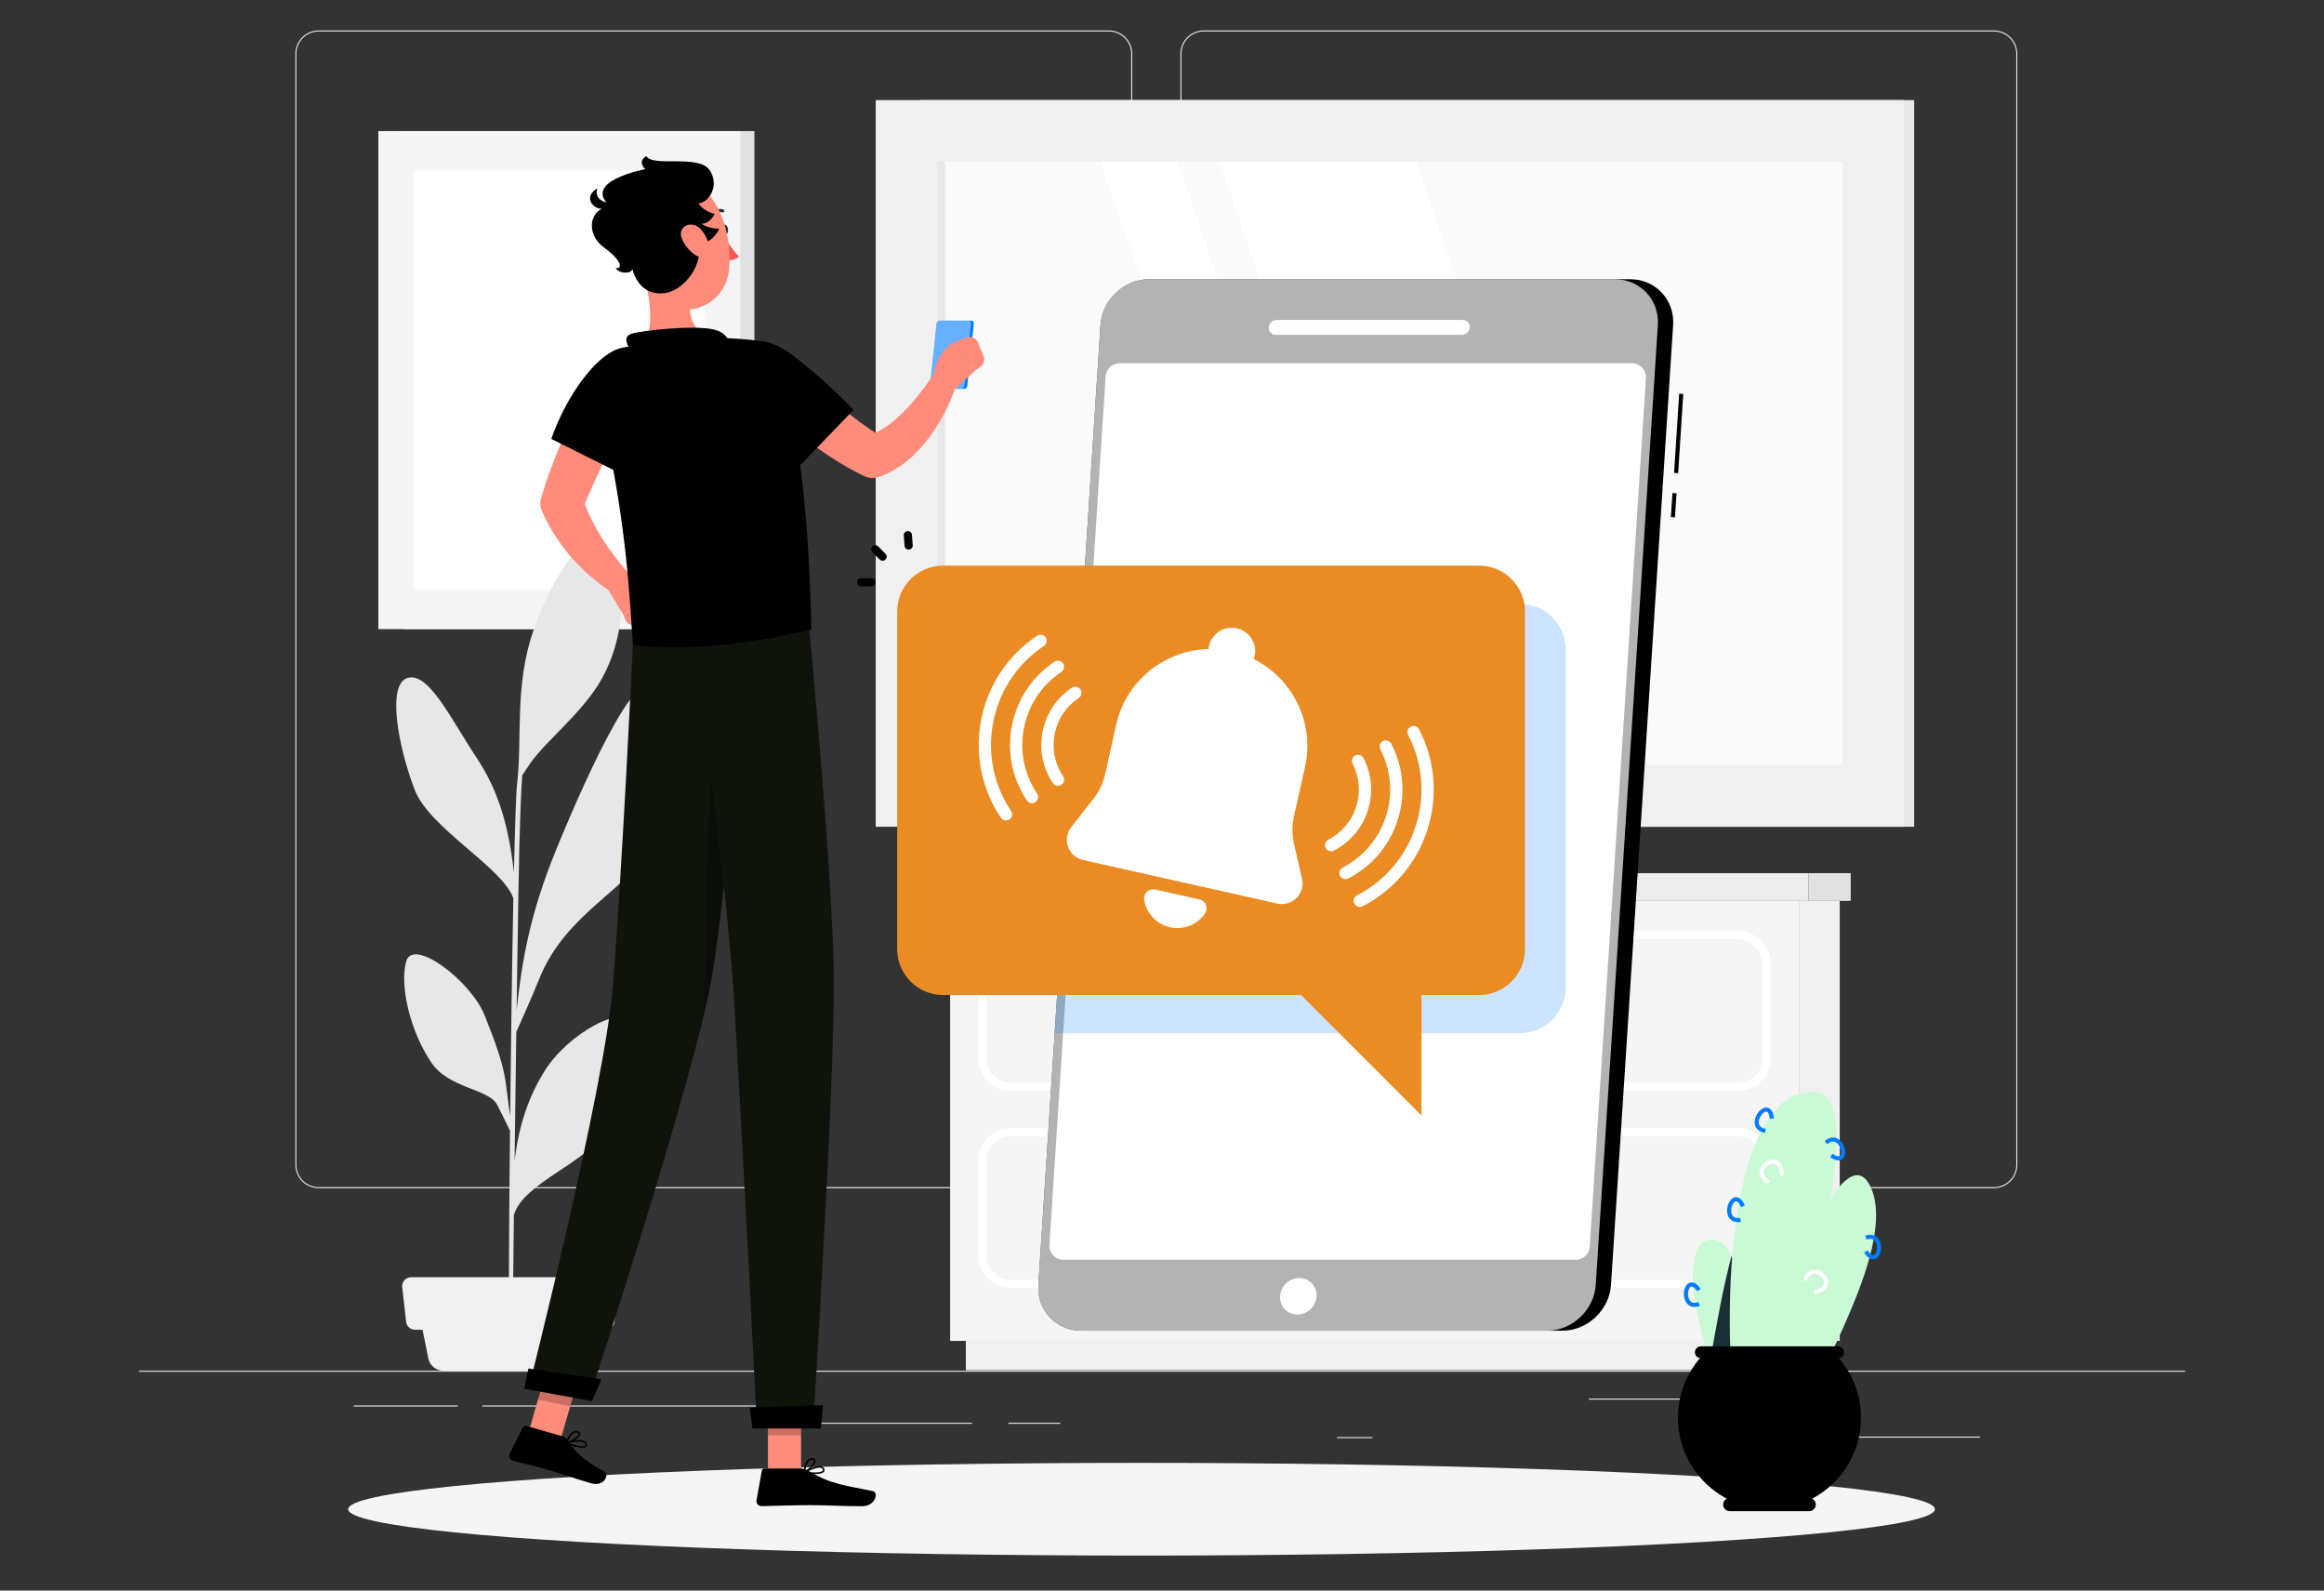 <?xml version="1.0" encoding="utf-8"?>
<!-- Generator: Adobe Illustrator 17.0.0, SVG Export Plug-In . SVG Version: 6.00 Build 0)  -->
<!DOCTYPE svg PUBLIC "-//W3C//DTD SVG 1.1//EN" "http://www.w3.org/Graphics/SVG/1.1/DTD/svg11.dtd">
<svg version="1.1" id="Layer_1" xmlns="http://www.w3.org/2000/svg" xmlns:xlink="http://www.w3.org/1999/xlink" x="0px" y="0px"
	 width="760px" height="520px" viewBox="0 0 760 520" enable-background="new 0 0 760 520" xml:space="preserve">
<rect x="0" y="0" width="760" height="520" fill="#333333" stroke="none"/>
<g>
	<rect x="45.461" y="448.126" fill="#ECECEC" width="669.078" height="0.335"/>
	<rect x="603.177" y="469.665" fill="#ECECEC" width="44.323" height="0.335"/>
	<rect x="437.205" y="469.832" fill="#ECECEC" width="11.633" height="0.335"/>
	<rect x="519.614" y="457.239" fill="#ECECEC" width="82.223" height="0.335"/>
	<rect x="329.757" y="465.137" fill="#ECECEC" width="16.986" height="0.335"/>
	<rect x="268.555" y="465.137" fill="#ECECEC" width="49.288" height="0.335"/>
	<rect x="115.659" y="459.487" fill="#ECECEC" width="34.029" height="0.335"/>
	<rect x="157.717" y="459.487" fill="#ECECEC" width="100.213" height="0.335"/>
	<path fill="#ECECEC" d="M362.622,388.446H104.226c-4.212,0-7.638-3.426-7.638-7.638V17.59c0-4.211,3.426-7.638,7.638-7.638h258.396
		c4.211,0,7.637,3.426,7.637,7.638v363.218C370.259,385.02,366.833,388.446,362.622,388.446z M104.226,10.287
		c-4.027,0-7.304,3.276-7.304,7.303v363.218c0,4.028,3.276,7.304,7.304,7.304h258.396c4.026,0,7.302-3.276,7.302-7.304V17.59
		c0-4.027-3.276-7.303-7.302-7.303H104.226z"/>
	<path fill="#ECECEC" d="M652.061,388.446H393.665c-4.211,0-7.637-3.426-7.637-7.638V17.59c0-4.211,3.426-7.638,7.637-7.638h258.396
		c4.212,0,7.638,3.426,7.638,7.638v363.218C659.7,385.02,656.273,388.446,652.061,388.446z M393.665,10.287
		c-4.026,0-7.302,3.276-7.302,7.303v363.218c0,4.028,3.276,7.304,7.302,7.304h258.396c4.028,0,7.304-3.276,7.304-7.304V17.59
		c0-4.027-3.276-7.303-7.304-7.303H393.665z"/>
</g>
<g>
	<g>
		<rect x="300.752" y="32.728" fill="#E7E7E7" width="325.226" height="237.566"/>
		<rect x="286.374" y="32.728" fill="#F0F0F0" width="336.268" height="237.566"/>
		<rect x="306.504" y="52.857" fill="#FAFAFA" width="296.01" height="197.308"/>
		<polygon fill="#FFFFFF" points="530.559,250.165 463.171,52.857 398.82,52.857 466.208,250.165 		"/>
		<polygon fill="#FFFFFF" points="452.384,250.165 384.996,52.857 359.908,52.857 427.297,250.165 		"/>
		<rect x="306.504" y="52.857" fill="#E7E7E7" width="2.556" height="197.308"/>
	</g>
	<g>
		<g>
			<rect x="131.874" y="42.86" fill="#E1E1E1" width="114.84" height="162.814"/>
			<rect x="123.741" y="42.86" fill="#F5F5F5" width="118.376" height="162.814"/>
			<rect x="135.425" y="55.69" fill="#FFFFFF" width="95.006" height="137.153"/>
		</g>
	</g>
	<g>
		<path fill="#E7E7E7" d="M176.507,319.66c8.525-21.033,28.799-28.864,35.803-42.144c9.176-17.4,9.124-43.501,1.312-52.919
			c-6.789-8.185-29.271,47.159-31.803,53.342c-8.71,21.267-11.242,37.05-12.874,52.341c0.186-12.997,0.364-24.931,0.51-34.139
			c0.477-30.032,1.071-39.692,1.343-42.664c0.939-1.452,2.047-3.143,2.691-4.051c5.441-7.671,17.512-16.802,23.545-27.953
			c8.808-16.282,7.386-35.768,1.207-43.024c-6.46-7.587-17.881,10.344-23.945,28.111c-6.063,17.767-3.472,34.772-5.173,49.527
			c-0.355,2.894-0.721,13.886-1.064,29.133c-1.839-16.405-5.504-27.396-12.293-37.638c-8.352-12.597-15.562-27.936-22.443-25.954
			c-6.881,1.982-3.177,22.279,2.267,36.529c4.848,12.69,28.766,25.346,32.289,35.549c-0.415,20.667-0.786,46.85-1.049,71.228
			c-1.886-12.592-0.589-13.649-8.316-32.927c-4.594-11.461-23.426-25.594-25.672-17.72c-2.204,7.728,1.168,22.757,8.277,33.181
			c5.735,8.409,18.46,8.399,21.404,13.617c0.687,1.218,2.958,5.884,4.256,8.567c-0.308,29.762-0.445,56.032-0.293,64.99l1.234,0.09
			c-0.059-2.313,0.09-17.453,0.332-37.487c3.09-10.661,23.892-16.884,30.318-27.97c6.725-11.602,11.558-25.141,8.674-34.208
			c-2.405-7.558-21.361,2.72-29.054,15.246c-5.124,8.342-8.254,17.246-9.715,29.208c0.176-13.648,0.374-28.312,0.569-42.15
			C170.4,333.919,173.952,325.964,176.507,319.66z"/>
		<g>
			<path fill="#F0F0F0" d="M188.723,448.126h-43.725c-2.389,0-4.448-1.683-4.922-4.024l-3.104-15.303h59.778l-3.104,15.303
				C193.171,446.443,191.112,448.126,188.723,448.126z"/>
			<path fill="#F0F0F0" d="M198,434.732h-62.279c-1.492,0-2.747-1.121-2.914-2.604l-1.274-11.313
				c-0.196-1.738,1.164-3.26,2.914-3.26h64.826c1.749,0,3.109,1.522,2.914,3.26l-1.274,11.313
				C200.746,433.611,199.492,434.732,198,434.732z"/>
		</g>
	</g>
	<g>
		<rect x="588.267" y="294.53" fill="#F0F0F0" width="13.367" height="143.841"/>
		<rect x="315.851" y="438.371" fill="#F0F0F0" width="280.65" height="9.587"/>
		<rect x="310.718" y="294.53" fill="#F5F5F5" width="277.549" height="143.841"/>
		<rect x="591.412" y="285.464" fill="#E1E1E1" width="13.814" height="9.066"/>
		<rect x="307.126" y="285.464" fill="#ECECEC" width="284.286" height="9.066"/>
		<path fill="#FFFFFF" d="M568.347,356.653h-237.71c-5.925,0-10.746-4.821-10.746-10.747v-30.804
			c0-5.926,4.821-10.747,10.746-10.747h237.71c5.926,0,10.747,4.821,10.747,10.747v30.804
			C579.094,351.833,574.273,356.653,568.347,356.653z M330.637,307.032c-4.45,0-8.069,3.621-8.069,8.071v30.804
			c0,4.45,3.62,8.071,8.069,8.071h237.71c4.45,0,8.071-3.621,8.071-8.071v-30.804c0-4.45-3.621-8.071-8.071-8.071H330.637z"/>
		<path fill="#FFFFFF" d="M568.347,421.086h-237.71c-5.925,0-10.746-4.821-10.746-10.747v-30.804
			c0-5.926,4.821-10.747,10.746-10.747h237.71c5.926,0,10.747,4.821,10.747,10.747v30.804
			C579.094,416.265,574.273,421.086,568.347,421.086z M330.637,371.465c-4.45,0-8.069,3.621-8.069,8.071v30.804
			c0,4.45,3.62,8.071,8.069,8.071h237.71c4.45,0,8.071-3.621,8.071-8.071v-30.804c0-4.45-3.621-8.071-8.071-8.071H330.637z"/>
		<path fill="#FFFFFF" d="M514.327,335.244H384.659c-1.916,0-3.475-1.559-3.475-3.475v-2.531c0-1.916,1.559-3.475,3.475-3.475
			h129.668c1.916,0,3.475,1.559,3.475,3.475v2.531C517.801,333.685,516.242,335.244,514.327,335.244z M384.659,328.44
			c-0.432,0-0.798,0.366-0.798,0.798v2.531c0,0.433,0.366,0.798,0.798,0.798h129.668c0.433,0,0.798-0.366,0.798-0.798v-2.531
			c0-0.432-0.366-0.798-0.798-0.798H384.659z"/>
		<path fill="#FFFFFF" d="M514.327,399.677H384.659c-1.916,0-3.475-1.559-3.475-3.475v-2.531c0-1.916,1.559-3.475,3.475-3.475
			h129.668c1.916,0,3.475,1.559,3.475,3.475v2.531C517.801,398.118,516.242,399.677,514.327,399.677z M384.659,392.872
			c-0.432,0-0.798,0.366-0.798,0.798v2.531c0,0.432,0.366,0.798,0.798,0.798h129.668c0.433,0,0.798-0.366,0.798-0.798v-2.531
			c0-0.432-0.366-0.798-0.798-0.798H384.659z"/>
	</g>
</g>
<ellipse id="_x3C_Path_x3E__343_" fill="#F5F5F5" cx="373.309" cy="493.409" rx="259.454" ry="15.152"/>
<g>
	<g>
		<rect x="546.711" y="160.917" transform="matrix(0.998 0.065 -0.065 0.998 11.773 -34.96)" width="1.338" height="7.898"/>
		
			<rect x="548.198" y="128.921" transform="matrix(0.998 0.064 -0.064 0.998 10.275 -35.046)" width="1.338" height="25.951"/>
		<path d="M533.139,91.29H375.833c-8.24,0-15.418,6.742-15.951,14.982l-20.316,313.796c-0.533,8.24,5.772,14.981,14.012,14.981
			h157.306c8.24,0,15.418-6.742,15.951-14.981l20.316-313.796C547.684,98.032,541.379,91.29,533.139,91.29z"/>
		<path opacity="0.7" fill="#FFFFFF" d="M528.145,91.29H375.833c-8.24,0-15.418,6.742-15.951,14.982l-20.316,313.796
			c-0.533,8.24,5.772,14.981,14.012,14.981h152.312c8.24,0,15.418-6.742,15.952-14.981l20.316-313.796
			C542.69,98.032,536.385,91.29,528.145,91.29z"/>
		<path fill="#FFFFFF" d="M515.304,411.864H347.758c-2.646,0-4.742-2.236-4.571-4.877l18.383-283.946
			c0.156-2.41,2.156-4.285,4.571-4.285h167.546c2.646,0,4.742,2.236,4.571,4.877l-18.384,283.946
			C519.719,409.989,517.719,411.864,515.304,411.864z"/>
		<path fill="#FFFFFF" d="M478.071,109.462h-60.897c-1.341,0-2.357-1.087-2.27-2.428l0,0c0.087-1.341,1.244-2.428,2.585-2.428
			h60.897c1.341,0,2.357,1.087,2.27,2.428l0,0C480.569,108.375,479.411,109.462,478.071,109.462z"/>
		<path fill="#FFFFFF" d="M430.54,423.794c-0.17,3.294-2.979,5.965-6.273,5.965c-3.294,0-5.827-2.671-5.657-5.965
			c0.17-3.294,2.979-5.965,6.273-5.965C428.178,417.829,430.71,420.499,430.54,423.794z"/>
	</g>
	<path opacity="0.2" fill="#007CFF" d="M497.05,197.406H353.981l-9.089,140.383H497.05c8.24,0,14.982-6.742,14.982-14.982V212.388
		C512.031,204.148,505.29,197.406,497.05,197.406z"/>
	<g>
		<path fill="#EB8B23" d="M483.725,325.304h-175.34c-8.24,0-14.982-6.742-14.982-14.982V199.903c0-8.24,6.742-14.982,14.982-14.982
			h175.34c8.24,0,14.981,6.742,14.981,14.982v110.419C498.707,318.562,491.965,325.304,483.725,325.304z"/>
		<g>
			<path d="M288.621,183.312c-0.342,0-0.685-0.131-0.946-0.392l-2.399-2.399c-0.523-0.523-0.523-1.37,0-1.892
				c0.523-0.523,1.369-0.523,1.892,0l2.399,2.399c0.523,0.523,0.523,1.369,0,1.892C289.306,183.181,288.964,183.312,288.621,183.312
				z"/>
			<path d="M285.005,191.708h-3.392c-0.74,0-1.338-0.599-1.338-1.338c0-0.739,0.598-1.338,1.338-1.338h3.392
				c0.74,0,1.338,0.599,1.338,1.338C286.344,191.109,285.745,191.708,285.005,191.708z"/>
			<path d="M297.138,179.691c-0.695,0-1.283-0.538-1.333-1.243l-0.242-3.384c-0.054-0.737,0.502-1.377,1.239-1.43
				c0.751-0.055,1.377,0.502,1.43,1.24l0.242,3.384c0.054,0.737-0.502,1.377-1.239,1.43
				C297.202,179.69,297.169,179.691,297.138,179.691z"/>
		</g>
		<polygon fill="#EB8B23" points="411.037,310.877 464.859,364.7 464.859,310.877 		"/>
		<g>
			<path fill="#FFFFFF" d="M425.789,287.295l-2.607-11.365c-0.683-2.981-0.691-6.078-0.023-9.063l3.627-16.189
				c3.234-14.433-4.092-28.853-16.784-35.199c0.108-0.301,0.232-0.594,0.304-0.914c0.925-4.128-1.672-8.224-5.8-9.149
				c-4.128-0.925-8.224,1.672-9.149,5.8c-0.072,0.32-0.084,0.638-0.115,0.956c-14.186,0.324-26.965,10.24-30.198,24.673
				l-3.627,16.188c-0.669,2.985-1.997,5.782-3.887,8.187l-7.207,9.167c-3.073,3.909-1.015,9.687,3.836,10.773l63.564,14.241
				C422.575,296.488,426.901,292.141,425.789,287.295z"/>
			<path fill="#FFFFFF" d="M377.785,290.805c-2.092-0.469-3.97,1.346-3.61,3.459c0.726,4.266,3.951,7.879,8.435,8.884
				c4.484,1.005,8.942-0.887,11.419-4.435c1.227-1.758,0.303-4.2-1.789-4.669L377.785,290.805z"/>
		</g>
		<g>
			<path fill="#FFFFFF" d="M328.973,268.255c-0.648,0-1.283-0.314-1.67-0.892c-6.368-9.537-8.64-20.981-6.399-32.226
				c2.241-11.245,8.728-20.944,18.264-27.311c0.921-0.616,2.167-0.367,2.784,0.555c0.616,0.922,0.367,2.169-0.554,2.784
				c-8.644,5.771-14.524,14.564-16.556,24.756c-2.031,10.192,0.029,20.567,5.8,29.211c0.615,0.923,0.367,2.168-0.554,2.783
				C329.743,268.146,329.355,268.255,328.973,268.255z"/>
			<path fill="#FFFFFF" d="M337.48,262.575c-0.648,0-1.283-0.314-1.67-0.893c-4.849-7.263-6.581-15.981-4.873-24.546
				c1.707-8.565,6.648-15.952,13.911-20.802c0.92-0.617,2.168-0.367,2.784,0.555c0.616,0.922,0.367,2.169-0.554,2.784
				c-6.372,4.254-10.705,10.735-12.204,18.247c-1.498,7.513,0.021,15.16,4.275,21.532c0.615,0.923,0.367,2.168-0.554,2.784
				C338.251,262.465,337.863,262.575,337.48,262.575z"/>
			<path fill="#FFFFFF" d="M345.988,256.895c-0.648,0-1.283-0.314-1.67-0.893c-3.334-4.991-4.523-10.981-3.349-16.867
				c1.172-5.885,4.567-10.961,9.558-14.294c0.921-0.618,2.167-0.368,2.784,0.555c0.615,0.922,0.367,2.169-0.554,2.784
				c-4.099,2.736-6.887,6.906-7.85,11.74c-0.964,4.834,0.013,9.753,2.75,13.853c0.615,0.923,0.367,2.168-0.554,2.784
				C346.759,256.786,346.372,256.895,345.988,256.895z"/>
		</g>
		<g>
			<path fill="#FFFFFF" d="M444.697,296.506c-0.726,0-1.428-0.396-1.785-1.086c-0.508-0.985-0.122-2.197,0.862-2.705
				c9.236-4.767,16.062-12.847,19.222-22.749c3.159-9.903,2.271-20.442-2.497-29.677c-0.508-0.985-0.122-2.195,0.863-2.704
				c0.985-0.506,2.195-0.123,2.705,0.863c5.26,10.188,6.239,21.814,2.754,32.738c-3.484,10.925-11.015,19.837-21.203,25.097
				C445.321,296.434,445.007,296.506,444.697,296.506z"/>
			<path fill="#FFFFFF" d="M440.004,287.417c-0.727,0-1.428-0.396-1.785-1.086c-0.508-0.985-0.121-2.197,0.862-2.705
				c6.808-3.515,11.84-9.47,14.168-16.769c2.327-7.3,1.674-15.069-1.841-21.876c-0.508-0.985-0.122-2.196,0.862-2.704
				c0.985-0.506,2.195-0.124,2.705,0.863c4.007,7.76,4.752,16.616,2.097,24.936c-2.654,8.32-8.39,15.109-16.149,19.117
				C440.629,287.345,440.315,287.417,440.004,287.417z"/>
			<path fill="#FFFFFF" d="M435.311,278.327c-0.727,0-1.428-0.396-1.785-1.086c-0.508-0.985-0.122-2.197,0.862-2.705
				c4.38-2.261,7.617-6.092,9.115-10.788c1.498-4.697,1.078-9.694-1.184-14.073c-0.508-0.985-0.122-2.197,0.862-2.705
				c0.987-0.506,2.195-0.123,2.705,0.862c5.683,11.007,1.351,24.586-9.656,30.271C435.936,278.255,435.622,278.327,435.311,278.327z
				"/>
		</g>
	</g>
</g>
<g>
	<g>
		<path fill="#007CFF" d="M317.586,104.821h-10.223c-0.536,0-1.02,0.438-1.076,0.974l-2.144,20.393
			c-0.056,0.536,0.336,0.974,0.871,0.974h10.223c0.536,0,1.02-0.438,1.076-0.974l2.144-20.393
			C318.514,105.259,318.122,104.821,317.586,104.821z"/>
		<path opacity="0.4" fill="#FFFFFF" d="M316.668,104.821h-9.304c-0.536,0-1.02,0.438-1.076,0.974l-2.144,20.393
			c-0.056,0.536,0.336,0.974,0.871,0.974h9.304c0.536,0,1.02-0.438,1.076-0.974l2.144-20.393
			C317.595,105.259,317.203,104.821,316.668,104.821z"/>
	</g>
	<path d="M266.35,481.913c1.391,0,2.726-0.191,3.148-0.816c0.148-0.219,0.256-0.591-0.071-1.122c-0.182-0.298-0.466-0.5-0.839-0.6
		c-1.825-0.49-5.517,1.668-5.674,1.76c-0.09,0.053-0.136,0.158-0.114,0.264c0.022,0.105,0.107,0.189,0.212,0.21
		C263.71,481.747,265.054,481.913,266.35,481.913z M267.976,479.812c0.181,0,0.349,0.018,0.499,0.059
		c0.24,0.065,0.409,0.182,0.518,0.359c0.195,0.319,0.136,0.477,0.075,0.568c-0.474,0.7-3.212,0.717-5.239,0.432
		C264.812,480.713,266.71,479.812,267.976,479.812z"/>
	<path d="M263.063,481.614c0.036,0,0.071-0.008,0.104-0.023c1.282-0.587,3.77-2.931,3.519-4.156
		c-0.059-0.288-0.279-0.646-0.987-0.717c-0.529-0.054-0.998,0.095-1.404,0.44c-1.329,1.132-1.493,4.051-1.5,4.175
		c-0.005,0.091,0.04,0.18,0.116,0.233C262.957,481.597,263.011,481.614,263.063,481.614z M265.515,477.221
		c0.05,0,0.102,0.003,0.154,0.008c0.464,0.047,0.501,0.229,0.513,0.289c0.151,0.735-1.529,2.577-2.828,3.379
		c0.102-0.852,0.411-2.599,1.284-3.342C264.901,477.331,265.19,477.221,265.515,477.221z"/>
	<polygon fill="#FF8B7B" points="251.137,481.357 261.973,481.357 261.955,456.264 251.119,456.264 	"/>
	<polygon fill="#FF8B7B" points="172.516,469.397 183.34,470.568 190.401,446.21 179.578,445.039 	"/>
	<path d="M188.374,473.036c1.363,0.343,2.718,0.489,3.287-0.006c0.199-0.173,0.397-0.503,0.208-1.092
		c-0.105-0.33-0.333-0.594-0.674-0.782c-1.667-0.92-5.819,0.237-5.995,0.287c-0.101,0.029-0.172,0.118-0.177,0.225
		c-0.005,0.107,0.058,0.208,0.156,0.254C185.829,472.225,187.105,472.716,188.374,473.036z M190.487,471.423
		c0.177,0.045,0.337,0.104,0.474,0.179c0.219,0.121,0.356,0.275,0.419,0.472c0.113,0.354,0.016,0.49-0.067,0.562
		c-0.637,0.554-3.324-0.106-5.24-0.879C187.163,471.506,189.247,471.111,190.487,471.423z"/>
	<path d="M185.228,471.938c0.035,0.009,0.071,0.01,0.108,0.004c1.402-0.246,4.419-1.878,4.475-3.114
		c0.013-0.29-0.114-0.688-0.79-0.931c-0.505-0.182-1.002-0.155-1.484,0.075c-1.582,0.757-2.464,3.513-2.502,3.631
		c-0.027,0.086-0.006,0.182,0.056,0.252C185.128,471.896,185.176,471.925,185.228,471.938z M188.716,468.333
		c0.049,0.012,0.1,0.028,0.149,0.046c0.443,0.159,0.434,0.343,0.431,0.403c-0.034,0.742-2.135,2.092-3.606,2.54
		c0.31-0.792,1.046-2.389,2.084-2.885C188.087,468.287,188.397,468.253,188.716,468.333z"/>
	<path d="M183.92,469.567l-11.838-3.398c-0.431-0.124-0.877,0.065-1.073,0.453l-4.365,8.651c-0.453,0.897,0.087,2.025,1.086,2.293
		c4.15,1.116,6.217,1.453,11.423,2.947c3.203,0.919,9.721,3.142,14.144,4.411c4.326,1.242,6.067-2.883,4.353-3.794
		c-7.686-4.084-10.147-7.38-12.177-10.434C185.107,470.147,184.551,469.748,183.92,469.567z"/>
	<path d="M261.847,480.102h-11.833c-0.443,0-0.813,0.308-0.89,0.74l-1.719,9.632c-0.178,0.998,0.621,1.945,1.643,1.927
		c4.266-0.072,10.423-0.323,15.788-0.323c6.273,0,9.705,0.342,17.062,0.342c4.448,0,5.486-4.497,3.607-4.905
		c-8.558-1.854-13.487-2.053-21.009-6.57C263.676,480.456,262.782,480.102,261.847,480.102z"/>
	<g>
		<polygon opacity="0.2" points="261.953,456.27 261.964,469.205 251.124,469.205 251.112,456.27 		"/>
		<polygon opacity="0.2" points="179.573,445.045 190.401,446.217 186.478,459.729 175.928,457.6 		"/>
	</g>
	<path fill="#0F140B" d="M244.133,206.763c0,0-5.972,81.775-11.366,112.798c-5.907,33.973-40.237,137.997-40.237,137.997
		l-19.676-3.589c0,0,24.793-97.691,27.541-131.328c2.982-36.507,6.569-111.759,6.569-111.759L244.133,206.763z"/>
	<path opacity="0.3" d="M234.056,240.721c1.082-4.506,3.542,1.156,6.402,10.968c-2.164,24.276-4.994,52.391-7.692,67.879
		c-0.608,3.468-1.512,7.677-2.638,12.435C231.121,297.366,231.151,252.874,234.056,240.721z"/>
	<path fill="#0F140B" d="M264.568,204.499c0,0,7.864,82.246,8.131,115.291c0.277,34.371-6.806,146.911-6.806,146.911h-18.356
		c0,0-5.508-110.532-7.801-144.288c-2.5-36.799-13.034-113.718-13.034-113.718L264.568,204.499z"/>
	<g>
		<path d="M196.68,450.94c0.084,0.015-3.082,7.124-3.082,7.124l-22.138-4.038l1.344-6.615L196.68,450.94z"/>
	</g>
	<g>
		<path d="M269.105,459.388c0.085,0-0.702,7.621-0.702,7.621h-22.329l-0.901-6.801L269.105,459.388z"/>
	</g>
	<path fill="#FF8B7B" d="M207.537,131.199c-1.47,2.857-3.086,5.849-4.568,8.81l-4.495,8.907c-1.456,2.978-2.881,5.957-4.261,8.936
		c-1.331,2.989-2.639,5.964-3.796,8.934l-0.1-4.69c0.83,2.348,1.651,4.747,2.813,7.046c0.523,1.172,1.181,2.294,1.763,3.461
		c0.662,1.125,1.298,2.273,2.025,3.379c1.397,2.244,2.938,4.44,4.598,6.567c0.833,1.059,1.665,2.133,2.548,3.159
		c0.863,1.001,1.843,2.069,2.624,2.938l0.268,0.299c1.424,1.585,1.293,4.025-0.292,5.449c-1.256,1.129-3.054,1.277-4.453,0.502
		c-1.531-0.851-2.757-1.64-4.051-2.549c-1.267-0.892-2.519-1.809-3.72-2.79c-2.406-1.957-4.651-4.121-6.769-6.441
		c-2.103-2.327-4.086-4.816-5.819-7.512c-1.793-2.655-3.288-5.551-4.635-8.534c-0.599-1.327-0.664-2.76-0.286-4.057l0.186-0.634
		c1.022-3.491,2.158-6.883,3.417-10.2c1.253-3.31,2.594-6.563,4.012-9.767c1.409-3.205,2.911-6.357,4.469-9.475
		c1.604-3.118,3.145-6.169,4.961-9.286c2.158-3.703,6.91-4.956,10.614-2.798c3.579,2.086,4.869,6.594,3.003,10.238L207.537,131.199z
		"/>
	<g>
		<path d="M215.223,126.461c0.533,10.204-11.057,28.958-11.057,28.958l-23.862-11.923c0,0,4.071-12.934,13.217-23.052
			C206.153,106.472,214.73,117.01,215.223,126.461z"/>
	</g>
	<path fill="#FF8B7B" d="M199.051,192.989l4.804,8.031l9.995-6.397c0,0-2.656-5.108-7.77-6.995c-1.52-0.561-3.244,0.162-4.065,1.697
		L199.051,192.989z"/>
	<path fill="#FF8B7B" d="M207.864,204.438l4.644-0.869c1.645-0.308,2.723-1.898,2.401-3.54l-1.059-5.405l-9.995,6.397l0.676,1.618
		C205.079,203.949,206.467,204.699,207.864,204.438z"/>
	<path fill="#1A2E35" d="M236.048,75.13c0.105,0.876,0.647,1.55,1.212,1.505c0.565-0.045,0.938-0.791,0.833-1.667
		c-0.105-0.876-0.647-1.55-1.212-1.505C236.316,73.508,235.943,74.254,236.048,75.13z"/>
	<path fill="#FF5551" d="M236.616,76.687c0,0,2.568,4.898,5.022,7.165c-1.355,1.568-4.033,1.113-4.033,1.113L236.616,76.687z"/>
	<path fill="#1A2E35" d="M232.304,70.517c0.137,0.017,0.278-0.021,0.387-0.118c1.658-1.472,3.452-0.977,3.527-0.957
		c0.275,0.077,0.55-0.078,0.618-0.35c0.068-0.272-0.096-0.558-0.369-0.639c-0.094-0.029-2.392-0.685-4.468,1.158
		c-0.208,0.184-0.221,0.51-0.03,0.727C232.059,70.441,232.18,70.501,232.304,70.517z"/>
	<path fill="#FF8B7B" d="M209.078,84.822c2.559,7.74,5.957,22.03,1.104,27.747c0,0,3.185,7.802,17.862,6.566
		c16.14-1.359,6.688-8.632,6.688-8.632c-9.078-1.354-9.687-7.885-8.937-14.129L209.078,84.822z"/>
	<path d="M206.727,115.4c-1.522-2.422-3.207-5.196-0.342-6.227c3.152-1.134,20.807-2.982,27.095-1.436
		c6.288,1.546,5.014,6.666,5.014,6.666L206.727,115.4z"/>
	<path fill="#FF8B7B" d="M258.442,118.661c2.303,2.117,4.792,4.451,7.265,6.598c2.473,2.194,4.983,4.336,7.496,6.451
		c2.535,2.08,5.088,4.108,7.665,6.047c2.599,1.885,5.202,3.701,7.833,5.293l-5.368-0.501c1.984-0.501,4.126-1.458,6.217-2.882
		c2.085-1.422,4.171-3.179,6.115-5.192c1.978-1.984,3.839-4.206,5.636-6.519c0.893-1.162,1.792-2.339,2.635-3.555
		c0.829-1.195,1.691-2.5,2.43-3.62l0.146-0.221c1.175-1.782,3.573-2.274,5.355-1.099c1.449,0.955,2.042,2.723,1.583,4.306
		c-0.506,1.739-1.036,3.224-1.659,4.786c-0.613,1.54-1.251,3.075-1.98,4.576c-1.456,3.001-3.131,5.933-5.121,8.758
		c-2.006,2.804-4.288,5.546-7.096,7.99c-2.791,2.441-6.129,4.652-10.093,6.05c-1.679,0.592-3.441,0.441-4.924-0.283l-0.444-0.218
		c-3.395-1.668-6.595-3.501-9.658-5.47c-3.049-1.968-5.981-4.045-8.825-6.205c-2.841-2.157-5.584-4.412-8.26-6.734
		c-2.67-2.374-5.246-4.655-7.852-7.315c-2.999-3.062-2.949-7.975,0.113-10.974c2.959-2.899,7.648-2.949,10.667-0.185
		L258.442,118.661z"/>
	<g>
		<path d="M250.272,111.725c0,0,13.482,13.091,15.042,94.043c-21.559,5.222-42.322,7.152-58.351,5.114
			c-0.77-10.155-1.899-45.397-12.207-82.563c-1.838-6.626,2.332-13.401,9.083-14.704c2.05-0.396,4.203-0.762,6.343-1.047
			c7.334-0.976,17.987-2.11,24.55-2.067C243.386,110.559,250.272,111.725,250.272,111.725z"/>
	</g>
	<g>
		<path d="M239.798,125.82c1.294,10.136,18.671,29.599,18.671,29.599l20.652-21.403c0,0-8.931-9.608-19.841-17.794
			C244.214,104.918,238.6,116.432,239.798,125.82z"/>
	</g>
	<path fill="#FF8B7B" d="M312.188,127.317l6.9-6.322l-8.277-8.504c0,0-4.469,3.63-5.288,9.019c-0.243,1.602,0.812,3.145,2.481,3.641
		L312.188,127.317z"/>
	<path fill="#FF8B7B" d="M321.629,116.38l-1.786-4.374c-0.633-1.549-2.407-2.286-3.951-1.64l-5.082,2.125l8.277,8.504l1.449-0.988
		C321.711,119.207,322.166,117.695,321.629,116.38z"/>
	<path fill="#FF8B7B" d="M207.014,75.558c1.938,10.707,2.537,17.049,8.555,22.146c9.053,7.667,21.559,1.702,22.807-9.238
		c1.123-9.847-2.235-25.702-13.131-29.159C214.51,55.901,205.076,64.851,207.014,75.558z"/>
	<path d="M228.124,79.435c3.762,0.865,6.727-3.481,7.081-4.72c-1.829,0.177-5.075-0.767-5.724-1.593
		c2.006,0.177,3.953-2.301,4.189-3.245c-2.183-0.295-4.603-2.183-5.252-3.422c3.245-0.059,7.16-5.783,3.58-10.916
		s-18.509-0.826-20.633-4.484c-3.127,1.829-0.354,4.248-0.354,4.248s-21.124,3.953-11.388,12.155
		c-7.14,0.649-8.143,9.097-2.183,13.399c5.96,4.303,6.255,7.135,3.894,6.781c0.944,1.829,5.185,2.065,5.425,0.295
		c1.007,3.717,3.898,8.733,10.566,7.907C223.994,95.013,230.543,85.69,228.124,79.435z"/>
	<path d="M201.505,66.223c-5.027,0.692-7.324-2.148-6.06-4.646C189.212,64.759,196.019,71.803,201.505,66.223z"/>
	<path fill="#FF8B7B" d="M222.91,77.812c0.861,2.334,2.632,4.326,4.39,5.502c2.645,1.769,5.104,0.019,4.642-2.72
		c-0.416-2.465-2.293-6.356-5.079-7.05C224.12,72.86,221.926,75.144,222.91,77.812z"/>
</g>
<g>
	<g>
		<g>
			<path fill="#CAF9D6" d="M563.039,454.975c-9.903-23.365-13.905-50.815-2.569-49.711c11.628,1.133,10.258,42.559,12.15,47.109
				C568.985,455.489,563.039,454.975,563.039,454.975z"/>
			<path fill="#1A2E35" d="M566.246,410.647c-2.443,8.905-5.014,22.68-6.992,34.35c1.125,3.343,2.395,6.703,3.777,9.982
				c0,0,5.948,0.514,9.596-2.604C571.132,448.79,571.663,422.236,566.246,410.647z"/>
		</g>
		<path fill="#CAF9D6" d="M566.293,450.698c-3.094-49.65,5.394-95.663,27.625-93.586c19.11,1.786-8.751,85.37-8.216,95.014
			C576.951,455.52,566.293,450.698,566.293,450.698z"/>
		<path fill="#CAF9D6" d="M580.745,450.373c3.504-35.681,22.32-77.322,30.409-63.411c10.268,17.658-16.036,59.734-16.763,66.658
			C587.774,455.028,580.745,450.373,580.745,450.373z"/>
		<path fill="#007CFF" d="M577.201,370.363c-2.253-0.37-3.511-1.78-3.369-3.771c0.162-2.242,2.007-4.476,3.726-4.51
			c0.818,0.006,2.215,0.425,2.56,3.528l-1.33,0.149c-0.163-1.468-0.608-2.339-1.192-2.339c-0.004,0-0.008,0-0.012,0
			c-0.913,0.017-2.301,1.667-2.416,3.267c-0.094,1.303,0.664,2.095,2.25,2.356L577.201,370.363z"/>
		<path fill="#007CFF" d="M601.239,379.364c-0.675,0-1.567-0.263-2.735-1.029l0.732-1.119c1.244,0.811,2.204,1.025,2.57,0.561
			c0.568-0.715,0.18-2.836-0.979-3.943c-0.946-0.903-2.039-0.825-3.251,0.234l-0.878-1.009c1.718-1.499,3.611-1.571,5.053-0.194
			c1.626,1.553,2.172,4.397,1.103,5.743C602.577,378.96,602.075,379.364,601.239,379.364z"/>
		<path fill="#007CFF" d="M568.433,399.557c-1.807,0-3.089-0.943-3.5-2.627c-0.533-2.184,0.54-4.874,2.165-5.432
			c0.764-0.26,2.236-0.276,3.517,2.576l-1.221,0.549c-0.608-1.355-1.298-2.049-1.862-1.86c-0.864,0.297-1.679,2.292-1.299,3.851
			c0.308,1.268,1.275,1.786,2.862,1.554l0.199,1.322C568.995,399.534,568.708,399.557,568.433,399.557z"/>
		<path fill="#007CFF" d="M554.193,427.271c-1.372,0-2.466-0.694-3.067-2.003c-0.937-2.044-0.392-4.89,1.098-5.746
			c0.703-0.401,2.146-0.694,3.941,1.865l-1.095,0.768c-0.853-1.215-1.67-1.765-2.18-1.471c-0.792,0.455-1.215,2.568-0.548,4.026
			c0.546,1.189,1.592,1.516,3.106,0.984l0.444,1.262C555.293,427.167,554.722,427.271,554.193,427.271z"/>
		<path fill="#FFFFFF" d="M577.897,386.869c-0.135,0-0.271-0.041-0.389-0.124c-1.839-1.315-2.5-3.131-1.767-4.859
			c0.774-1.823,2.874-3.034,4.677-2.705c0.826,0.152,2.761,0.889,2.896,4.451c0.013,0.369-0.274,0.68-0.644,0.694
			c-0.359,0.01-0.68-0.276-0.694-0.644c-0.069-1.853-0.708-2.985-1.799-3.185c-1.181-0.216-2.679,0.676-3.204,1.912
			c-0.484,1.142-0.017,2.295,1.315,3.246c0.301,0.216,0.37,0.634,0.156,0.934C578.311,386.772,578.105,386.869,577.897,386.869z"/>
		<path fill="#FFFFFF" d="M593.763,422.986c-0.31,0-0.588-0.217-0.653-0.533c-0.076-0.362,0.157-0.716,0.519-0.791
			c1.815-0.378,2.824-1.197,2.84-2.305c0.018-1.202-1.112-2.529-2.419-2.84c-1.201-0.287-2.266,0.365-2.983,1.836
			c-0.161,0.335-0.565,0.468-0.894,0.308c-0.332-0.162-0.47-0.562-0.308-0.894c0.99-2.033,2.663-2.99,4.497-2.552
			c1.926,0.459,3.472,2.325,3.446,4.161c-0.012,0.839-0.417,2.87-3.906,3.595C593.854,422.982,593.808,422.986,593.763,422.986z"/>
		<path fill="#007CFF" d="M612.57,411.71c-0.768,0-1.799-0.46-2.961-2.19l1.111-0.745c0.828,1.234,1.626,1.79,2.15,1.517
			c0.801-0.439,1.269-2.543,0.631-4.016c-0.519-1.2-1.559-1.549-3.084-1.048l-0.418-1.27c2.165-0.715,3.936-0.046,4.729,1.786
			c0.895,2.063,0.291,4.896-1.217,5.721C613.274,411.595,612.956,411.71,612.57,411.71z"/>
	</g>
	<path d="M608.585,463.482c0-7.438-2.723-14.232-7.215-19.456c0.93-0.156,1.657-0.933,1.657-1.906c0-1.084-0.886-1.97-1.97-1.97
		h-44.803c-1.084,0-1.97,0.887-1.97,1.97c0,0.976,0.732,1.756,1.666,1.908c-4.502,5.224-7.225,12.017-7.225,19.454
		c0,11.478,6.472,21.445,15.96,26.466c-0.694,0.365-1.175,1.085-1.175,1.92c0,1.197,0.98,2.177,2.177,2.177h25.937
		c1.197,0,2.177-0.98,2.177-2.177c0-0.834-0.48-1.553-1.172-1.919C602.12,484.93,608.585,474.961,608.585,463.482z"/>
</g>
</svg>
